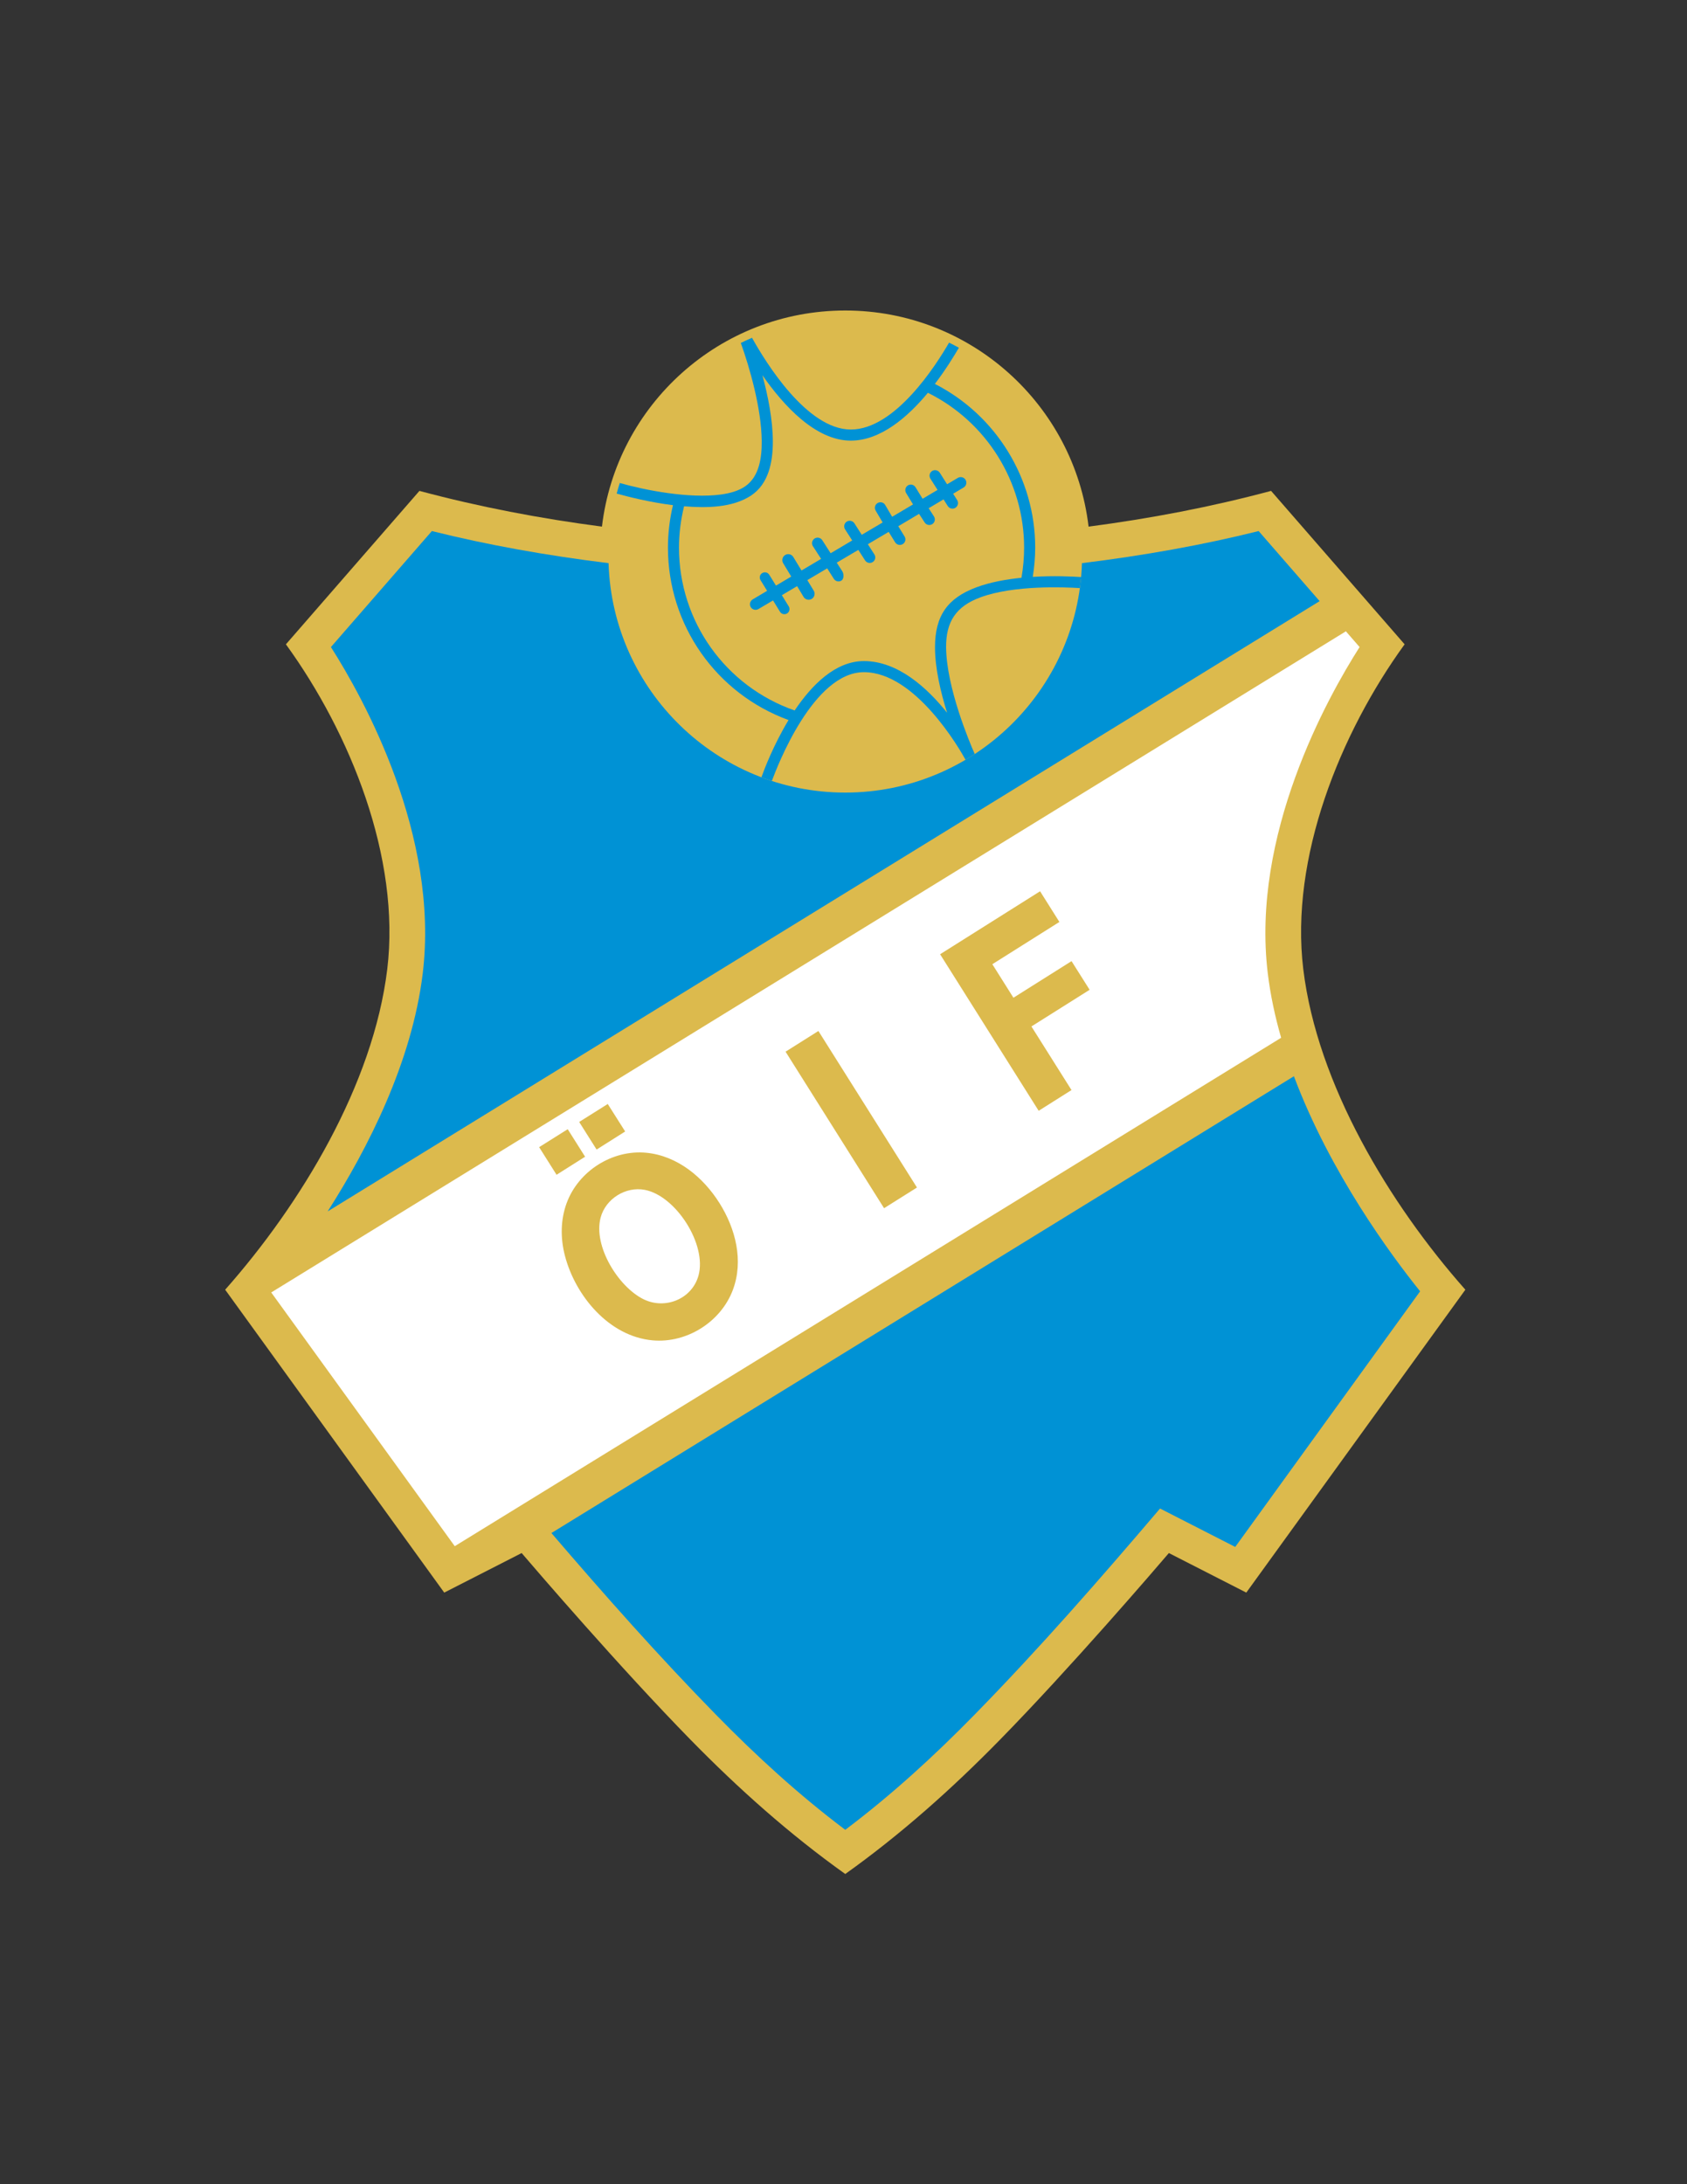 <?xml version="1.0" encoding="iso-8859-1"?>
<!-- Generator: Adobe Illustrator 24.0.1, SVG Export Plug-In . SVG Version: 6.00 Build 0)  -->
<svg version="1.1" id="Layer_1" xmlns="http://www.w3.org/2000/svg" xmlns:xlink="http://www.w3.org/1999/xlink" x="0px" y="0px"
	 viewBox="0 0 612 792" style="enable-background:new 0 0 612 792;" xml:space="preserve">
<rect x="0" y="0" width="612" height="792" fill="#333333" stroke="none"/>
<path style="fill:#DCBA4D;" d="M461.117,177.998c-21.675,5.812-43.842,10.035-66.211,12.958
	c-5.208-44.125-42.746-78.365-88.269-78.365c-45.522,0-83.056,34.239-88.265,78.365c-22.369-2.924-44.54-7.146-66.214-12.958
	l-48.438,55.635c23.334,32.148,41.66,77.421,36.76,117.825c-5.076,41.774-31.276,85.114-58.797,116.194l79.472,109.831l28.085-14.34
	c5.212,6.096,35.689,41.572,61.244,67.664c17.375,17.746,35.912,34.286,56.154,48.713c20.242-14.427,38.779-30.967,56.154-48.713
	c25.556-26.092,56.031-61.568,61.244-67.664l28.085,14.34l79.472-109.831c-27.521-31.08-53.721-74.42-58.796-116.194
	c-4.901-40.404,13.425-85.677,36.759-117.825L461.117,177.998z"/>
<path style="fill:#0092D5;" d="M200.037,555.887c19.282,22.482,38.955,44.694,59.673,65.846
	c14.662,14.977,30.165,29.159,46.928,41.764c16.762-12.606,32.266-26.787,46.928-41.764c23.446-23.937,45.551-49.228,67.268-74.735
	l27.274,13.927l67.072-92.692c-10.538-13.1-32.67-43.02-45.782-77.983L200.037,555.887z"/>
<path style="fill:#FFFFFF;" d="M98.397,468.649l66.574,92.004l299.789-184.349c-2.207-7.656-3.885-15.467-4.84-23.326
	c-6.098-50.265,21.508-99.84,33.302-118.353l-4.97-5.709L98.397,468.649z"/>
<path style="fill:#0092D5;" d="M156.673,192.564l-36.621,42.062c11.794,18.512,39.4,68.087,33.303,118.353
	c-3.896,32.066-19.85,63.372-34.489,86.288l359.863-221.289l-22.127-25.414c-19.996,4.999-41.604,8.877-64.098,11.638
	c-1.439,46.181-39.337,83.193-85.867,83.193c-46.529,0-84.429-37.01-85.868-83.192C198.276,201.441,176.671,197.564,156.673,192.564
	z"/>
<path style="fill:#0092D5;" d="M344.293,124.242c1.205,0.589,2.395,1.204,3.567,1.846c-1.726,2.971-4.787,7.956-8.708,13.125
	c22.189,11.311,36.394,34.282,36.394,59.335c0,3.572-0.332,7.129-0.879,10.63c7.679-0.473,14.461-0.133,17.532,0.065
	c-0.121,1.343-0.271,2.677-0.453,4.002c-5.638-0.34-23.829-1.145-36.074,3.354c-8.812,3.238-12.543,8.835-12.451,18.188
	c0.144,14.596,8.537,34.447,10.386,38.628c-1.097,0.717-2.21,1.41-3.34,2.078c-2.134-3.886-18.191-31.757-36.864-31.757
	c-18.329,0-31.461,34.165-33.388,39.442c-1.277-0.415-2.541-0.862-3.79-1.335c0.943-2.662,4.369-11.713,9.839-20.749
	c-26.253-9.589-43.749-34.402-43.749-62.546c0-5.2,0.623-10.354,1.825-15.368c-8.34-1.035-16.232-3.029-20.43-4.204
	c0.35-1.29,0.728-2.568,1.135-3.833c9.045,2.576,25.126,5.748,36.694,4.171c3.447-0.47,6.489-1.374,8.816-2.98
	c5.176-3.577,6.037-10.63,5.984-16.426c-0.109-11.836-4.425-26.762-7.59-35.551c1.336-0.657,2.69-1.282,4.065-1.872
	c4.902,8.826,19.894,33.265,35.842,33.265C324.743,155.752,339.621,132.336,344.293,124.242z"/>
<path style="fill:#DCBA4D;" d="M339.196,234.682c0,7.748,2.081,16.424,4.383,23.761c-7.175-8.962-17.774-18.732-30.176-18.732
	c-10.254,0-18.796,8.493-25.127,17.908c-25.128-8.77-41.957-32.331-41.957-59.07c0-5.076,0.657-10.093,1.846-14.966
	c7.859,0.635,17.458,0.623,24.3-3.898c6.423-4.249,7.902-12.264,7.902-19.493c0-7.943-1.78-16.703-3.781-24.127
	c7.596,10.897,19.209,23.711,32.068,23.711c10.798,0,20.664-8.549,27.96-17.349c21.247,10.507,34.907,32.319,34.907,56.123
	c0,3.687-0.336,7.374-0.957,10.956c-5.546,0.553-11.289,1.584-16.283,3.431C343.661,216.862,339.196,223.369,339.196,234.682z"/>
<path style="fill:#0092D5;" d="M350.285,173.989c-0.578-0.963-1.836-1.286-2.802-0.708l-3.904,2.313l-2.646-4.172
	c-0.59-0.944-1.857-1.226-2.78-0.637c-0.948,0.593-1.215,1.846-0.625,2.78l2.591,4.077l-5.426,3.214l-2.594-4.222
	c-0.6-0.94-1.832-1.202-2.768-0.606c-0.934,0.606-1.189,1.858-0.59,2.788l2.482,4.088l-7.576,4.482l-2.559-4.34
	c-0.578-0.938-1.845-1.199-2.779-0.6c-0.947,0.6-1.213,1.845-0.601,2.771l2.49,4.231l-7.573,4.467l-2.67-4.159
	c-0.6-0.929-1.857-1.215-2.802-0.602c-0.914,0.602-1.179,1.842-0.59,2.78l2.592,4.033l-7.82,4.641l-3.037-4.734
	c-0.6-0.941-1.846-1.205-2.803-0.6c-0.901,0.6-1.2,1.845-0.6,2.768l2.981,4.606l-7.108,4.216l-2.969-4.877
	c-0.612-1.036-1.925-1.358-2.971-0.737c-1.001,0.619-1.324,1.941-0.722,2.96l2.936,4.855l-5.54,3.28l-2.435-3.936
	c-0.546-0.879-1.669-1.143-2.571-0.602c-0.877,0.534-1.124,1.68-0.6,2.553l2.391,3.876l-5.227,3.104
	c-0.97,0.572-1.292,1.817-0.725,2.799c0.578,0.953,1.836,1.277,2.804,0.705l5.294-3.125l2.535,4.116
	c0.535,0.875,1.681,1.139,2.571,0.6c0.845-0.535,1.134-1.681,0.601-2.554l-2.504-4.06l5.528-3.28l2.348,3.892
	c0.599,1.013,1.924,1.351,2.969,0.73c1.001-0.619,1.335-1.955,0.723-2.966l-2.324-3.843l7.206-4.265l2.414,3.82
	c0.612,0.935,1.847,1.196,2.77,0.6c0.922-0.6,0.888-2.429,0.29-3.371l-2.014-3.113l7.831-4.628l2.447,3.811
	c0.612,0.939,1.858,1.199,2.78,0.6c0.933-0.6,1.2-1.851,0.6-2.771l-2.369-3.693l7.553-4.477l2.358,3.812
	c0.612,0.932,1.845,1.199,2.789,0.594c0.936-0.594,1.203-1.839,0.604-2.768l-2.271-3.684l7.542-4.486l2.025,3.113
	c0.578,0.929,1.846,1.197,2.781,0.602c0.935-0.602,1.189-1.841,0.6-2.783l-1.923-2.977l5.396-3.208l1.544,2.432
	c0.602,0.929,1.857,1.206,2.771,0.612c0.944-0.597,1.21-1.842,0.633-2.781l-1.469-2.314l3.805-2.258
	C350.531,176.22,350.853,174.968,350.285,173.989z"/>
<path style="fill:#DCBA4D;" d="M253.404,462.491c3.09-11.27-8.228-28.897-19.504-31.045c-6.912-1.316-14.198,3.239-16.007,10.046
	c-2.753,10.356,6.395,25.063,15.524,29.599C241.268,474.992,251.059,471.044,253.404,462.491L253.404,462.491z M204.927,455.289
	c-1.712-6.592-1.506-13.171,0.619-18.986c4.258-11.652,16.561-19.505,28.937-18.305c11.331,1.1,20.67,8.944,26.523,18.244
	c5.809,9.229,8.835,20.854,4.867,31.46c-4.357,11.647-16.719,19.419-29.101,18.318C220.955,484.613,208.705,469.874,204.927,455.289
	z"/>
<polygon style="fill:#DCBA4D;" points="212.256,419.43 201.903,425.977 195.586,415.965 205.951,409.453 "/>
<polygon style="fill:#DCBA4D;" points="226.794,410.281 216.43,416.831 210.113,406.824 220.477,400.308 "/>
<polygon style="fill:#DCBA4D;" points="332.651,430.599 320.717,438.1 284.984,381.347 296.894,373.841 "/>
<polygon style="fill:#DCBA4D;" points="384.319,334.306 359.994,349.628 367.647,361.783 388.726,348.51 395.288,358.904 
	374.174,372.196 388.711,395.26 376.803,402.778 341.042,346.015 377.313,323.18 "/>
</svg>
